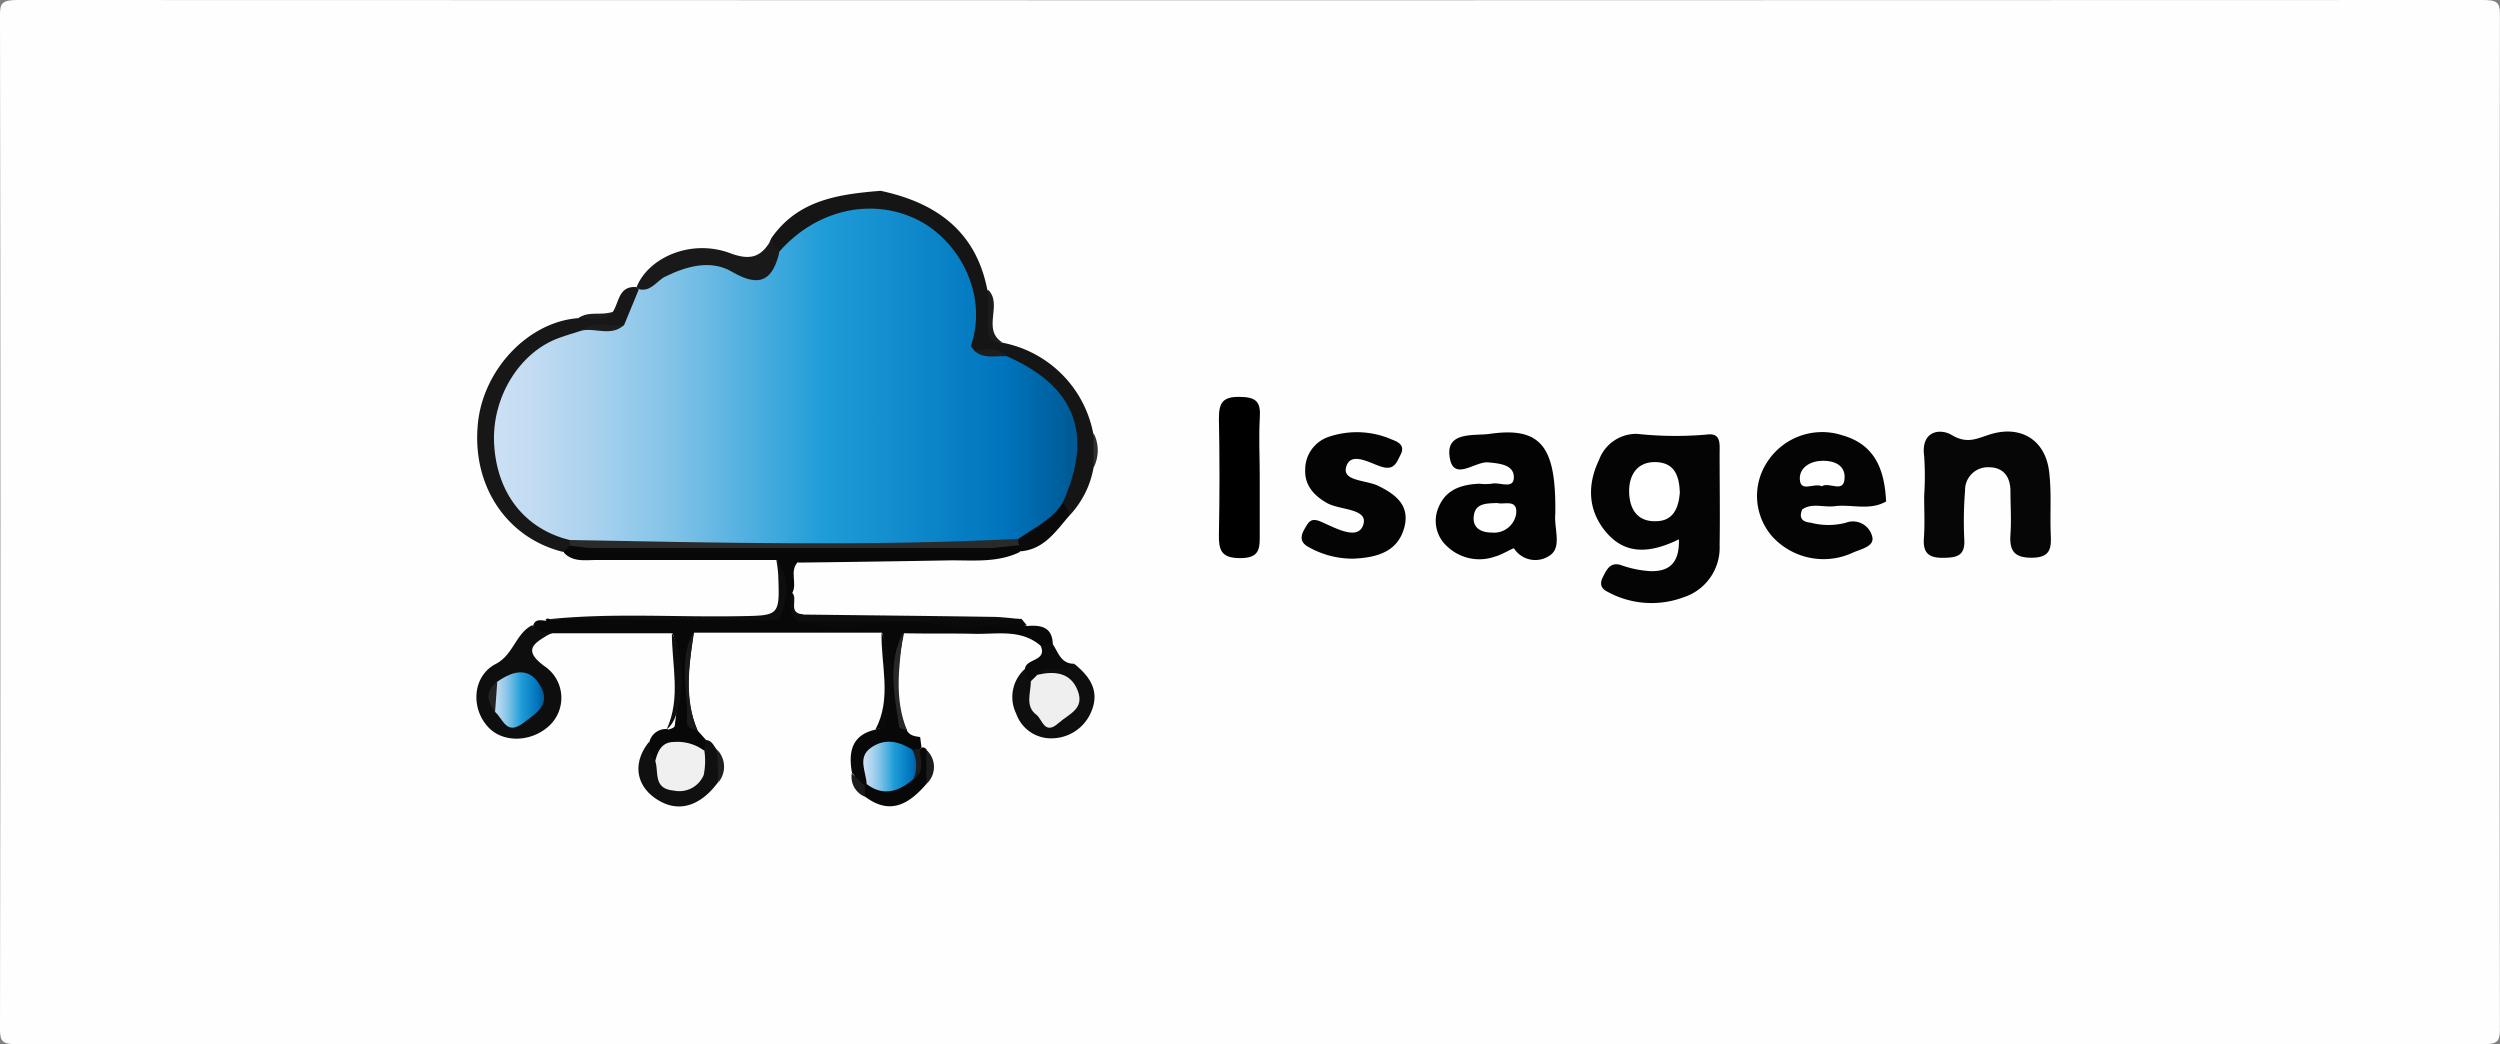 <svg xmlns="http://www.w3.org/2000/svg" xmlns:xlink="http://www.w3.org/1999/xlink" viewBox="0 0 262.18 109.53"><rect x="0" y="0" width="262.18" height="109.53" fill="#808080" stroke="none"/><defs><style>.cls-1{fill:#fefefe;}.cls-2{fill:#040404;}.cls-3{fill:#060606;}.cls-4{fill:#030303;}.cls-5{fill:#080808;}.cls-6{fill:#151515;}.cls-7{fill:#171717;}.cls-8{fill:#0e0e0e;}.cls-9{fill:#191919;}.cls-10{fill:#101010;}.cls-11{fill:#1a1a1a;}.cls-12{fill:#0a0a0a;}.cls-13{fill:#1c1c1c;}.cls-14{fill:#1d1d1d;}.cls-15{fill:#202020;}.cls-16{fill:#1b1b1b;}.cls-17{fill:#282828;}.cls-18{fill:#2f2f2f;}.cls-19{fill:#fff;}.cls-20{fill:#2a2a2a;}.cls-21{fill:url(#Cielo);}.cls-22{fill:#f0f0f0;}.cls-23{fill:url(#Cielo-2);}.cls-24{fill:url(#Cielo-3);}.cls-25{fill:#232323;}.cls-26{fill:#efefef;}</style><linearGradient id="Cielo" x1="90.54" y1="80.39" x2="96.26" y2="80.39" gradientUnits="userSpaceOnUse"><stop offset="0" stop-color="#cce0f4"/><stop offset="0.06" stop-color="#c3dcf2"/><stop offset="0.17" stop-color="#a9d2ee"/><stop offset="0.31" stop-color="#80c2e7"/><stop offset="0.46" stop-color="#47acde"/><stop offset="0.57" stop-color="#1e9cd7"/><stop offset="0.87" stop-color="#0075be"/><stop offset="0.99" stop-color="#005b97"/></linearGradient><linearGradient id="Cielo-2" x1="51.81" y1="39.43" x2="112.96" y2="39.43" xlink:href="#Cielo"/><linearGradient id="Cielo-3" x1="51.61" y1="73.41" x2="57.06" y2="73.41" xlink:href="#Cielo"/></defs><title>Recurso 3</title><g id="Capa_2" data-name="Capa 2"><g id="Capa_1-2" data-name="Capa 1"><path class="cls-1" d="M130.82,109.5q-64.45,0-128.9,0C.33,109.53,0,109.29,0,108Q.09,54.79,0,1.56C0,.37.18,0,1.86,0Q131.13.06,260.38,0c1.44,0,1.79.25,1.79,1.42q-.07,53.31,0,106.63c0,1.39-.54,1.46-2,1.46Q195.51,109.48,130.82,109.5Z"/><path class="cls-1" d="M92.42,20C100,19.6,106,24.85,106.16,32.19a3,3,0,0,0,2.36,3.23c4.43,1.63,8.87,7.87,8.64,12-.24,4.41-3,7.35-6.14,10-3.79,3.27-8.28,4.07-13.19,3.78-4.14-.25-8.31,0-12.56,0,.28,1.76,1.37,1.25,2.08,1.26,5.38,0,10.76.16,16.13,0,2.86-.1,5.18.37,7.11,2.72,1.27,1.54,3.17,2.56,4.53,4,2.51,2.75,2.66,5.19.72,7.06-3.24,3.12-6.52,3.4-9.23.79-3.58-3.46-3.58-3.46.81-8.74-3.64,0-6.88,0-10.11,0-1.36,0-1.42,1-1.43,2,0,2.35-.16,4.71.62,7-.92.5-1.51,0-2-.68a16.25,16.25,0,0,1-.06-10.47c5-1.1,10-1.68,14.8.76,1.22,1.58.15,2.56-.92,3.54-1.66,1.8-1.69,3.73.11,5.3,1.57,1.35,3.28.66,4.5-.74,1.52-1.74.81-3.31-.77-4.64a4.24,4.24,0,0,1-2.25-2.6c-.43-1.34-1.73-1.49-2.76-2a8.19,8.19,0,0,0-1.46-.44c-5.77-.18-11.54,0-17.3-.09-1.38,0-2.8.19-4.06-.61a7.33,7.33,0,0,1-.61-6.29c1.44-1,3.09-.62,4.66-.68,5.75-.22,11.51.42,17.24-.39,2.56-.14,4.3-1.65,5.82-3.52a23.8,23.8,0,0,0,2.63-5A3.58,3.58,0,0,0,114,45.6c-1.3-5-5.06-7.56-9.48-9.45-1.57-1.5-.58-3.72-1.56-5.39-1.33-5-4.22-8.48-9.49-9.63A1.31,1.31,0,0,1,92.42,20Z"/><path class="cls-2" d="M176.07,56.56c-3,1.47-5.61,1.66-7.64-.76-1.9-2.25-2-4.93-.74-7.56a4.16,4.16,0,0,1,4-2.74,37.4,37.4,0,0,0,7.33.07c1.49-.2,1.32,1,1.32,2,0,3.21.05,6.42,0,9.63a5.46,5.46,0,0,1-3.76,5.43,9.61,9.61,0,0,1-8.07-.61c-.77-.41-.69-1-.37-1.59s.69-1.56,1.88-1.16a10.89,10.89,0,0,0,3.12.63C175,59.93,176.15,59.09,176.07,56.56Z"/><path class="cls-3" d="M201.79,52a30.51,30.51,0,0,0,0-4.17c-.36-2.64,1.67-2.95,2.91-2.2,1.67,1,2.73.3,4.12-.11,3.14-.92,5.66.63,6.07,3.89.28,2.21.08,4.49.18,6.73.07,1.48-.13,2.34-2,2.35s-2.35-.78-2.23-2.46c.11-1.49,0-3,0-4.5S210.14,49,208.55,49a2.39,2.39,0,0,0-2.47,2.45A40.08,40.08,0,0,0,206,56.6c.09,1.67-.76,1.88-2.16,1.9s-2.19-.36-2.08-2S201.79,53.54,201.79,52Z"/><path class="cls-4" d="M163.11,53.22c0,.22,0,.43,0,.65-.16,1.46.67,3.37-.44,4.28a2.66,2.66,0,0,1-3.89-.63c-.06-.1-1.25.66-2,.85a4.9,4.9,0,0,1-5.07-1.12,3.58,3.58,0,0,1-.8-4.15c.77-1.79,2.42-2.3,4.23-2.37a6,6,0,0,0,1.28,0c.82-.22,2.33.65,2.34-.67s-1.48-1.46-2.71-1.57c-1.42-.12-3.78,2.2-4.05-.8-.22-2.38,2.53-2,4.09-2.17C161.44,44.72,163.11,46.66,163.11,53.22Z"/><path class="cls-2" d="M189,53.43c-.37.91,0,1.3.92,1.39a7.21,7.21,0,0,0,3.66,0,2.08,2.08,0,0,1,2.77,1.48c.24,1-1.17,1.28-2,1.64a7.28,7.28,0,0,1-8.52-1.71,6.46,6.46,0,0,1-.49-7.79,6.85,6.85,0,0,1,7.9-2.78c3.49,1,4.4,3.73,4.56,6.93-1.74,1-3.64.26-5.45.5C191.2,53.22,190,52.72,189,53.43Z"/><path class="cls-5" d="M95.12,76.61c.29.56.85.6,1.38.69l.14,1.1-.28.35a2,2,0,0,1-.86.19c-3.74-.41-3.74-.41-4.31,2.89a1.54,1.54,0,0,1-.51.7c-1.12.15-.72-1.1-1.32-1.43-.4-2.17-.1-4,2.44-4.58.41-.12.94-.3,1-.71.14-3.16.79-6.34-.31-9.46l-19.71,0c-.54,3.46-1.11,6.92.4,10.29l.9,1a1,1,0,0,1,0,1,4.24,4.24,0,0,1-3.41-.37c-.55-.45-1-1-.67-1.74l0,0c.29-.09.74-.16.77-.46.38-3.22.89-6.46-.23-9.66l-12.58,0c-.85.2-1.9.91-2.06-.76.21-.76.79-.61,1.33-.55,8-.11,15.95.19,23.91-.18,1.63-2,1.2-4.07.34-6.19-6.33,0-12.65,0-19,0-1.14,0-2.39.23-3.33-.76-.13-.73.37-1,.92-1.18a4.24,4.24,0,0,1,2.29.08c10.9.49,21.81.11,32.71.2a54.2,54.2,0,0,0,8.64-.21,4,4,0,0,1,2.87.1.68.68,0,0,1,.33.95c-2.39,1.15-5,.82-7.48.86q-7.83.14-15.67.23a24.71,24.71,0,0,0-.09,3.44c.07.88-.23,1.87.76,2.47a40.14,40.14,0,0,0,9.1-.1,12,12,0,0,1,3.28.11c3.62.59,7.35-.5,10.93.73,1.43-.12,2.62.1,2.67,1.91a1.09,1.09,0,0,1-1.23.2c-2.08-1.83-4.62-1.23-7-1.29s-4.92,0-7.38-.06C94.14,69.78,93.54,73.24,95.12,76.61Z"/><path class="cls-2" d="M141.86,58.59a9.42,9.42,0,0,1-4.61-1.21c-.87-.46-.91-1.07-.47-1.85s.68-1.27,1.7-.84c1.51.64,3.94,2.07,4.49.34s-2.45-1.51-3.81-2.28-2.37-1.87-2.28-3.53a3.61,3.61,0,0,1,2.5-3.42,9.17,9.17,0,0,1,6.58.29c.76.29,1.42.65.91,1.62-.38.74-.63,1.59-1.84,1.28s-3.38-1.78-3.86,0c-.42,1.51,2.21,1.34,3.45,2,1.78.89,3.19,2,2.69,4.18C146.66,57.9,144.36,58.49,141.86,58.59Z"/><path class="cls-6" d="M114.68,49.06a9.82,9.82,0,0,1-2.62,5.11,2.07,2.07,0,0,1-1-1.54,1.94,1.94,0,0,1,0-.64c2.15-7.71,1.13-10.17-5.87-14.06-.95-.56-2.12-.39-3.09-.88-1.23-.87-.7-2.15-.65-3.25.23-4.42-1.83-7.64-5.44-9.81s-7.39-1.47-11,.46c-1.21.65-2.12,1.8-3.56,2.08-.85-.31-.93-.87-.53-1.59,2.8-4,7.07-4.57,11.43-4.93,5.8,1.23,10,4.22,11.19,10.37.64,1.07.25,2.24.31,3.36,0,1,0,1.92,1.23,2.19a12,12,0,0,1,9.56,9.47A7,7,0,0,1,114.68,49.06Z"/><path d="M132.11,49.86c0,2,0,4,0,6.07,0,1.48.1,2.62-2.07,2.6-2,0-2.24-.88-2.21-2.51q.12-6.08,0-12.15c0-1.59.37-2.26,2.12-2.25s2.28.47,2.17,2.16C132,45.8,132.11,47.83,132.11,49.86Z"/><path class="cls-7" d="M59.76,57.24l-.67.65c-5.84-1.42-9.51-6.76-9-13.16.42-5.83,5.25-11,10.6-11.37,1.13-.58,2.51.23,3.58-.66.67-1,.59-2.75,2.49-2.59l.35.34c.23,1.63-.62,2.82-1.61,3.95-1.32.75-2.88.32-4.24.87-4.72,1.23-7.64,4.15-8.35,9-.74,5.09,1,9,5.77,11.35a4.55,4.55,0,0,1,1.06.73A.75.75,0,0,1,59.76,57.24Z"/><path class="cls-8" d="M55.82,65.56c.47.84,1.32.66,2.06.76-1.5,1-3.46,1.66-.63,3.65a4,4,0,0,1,.33,6.16c-1.95,1.78-5,1.78-6.49,0-1.74-2-1.49-5.26.9-6.5C53.86,68.66,54.07,66.44,55.82,65.56Z"/><path class="cls-9" d="M81,24.94a1.48,1.48,0,0,0,.75,1.41c-.13,3.08-1.13,4.36-3.35,3.52a11.38,11.38,0,0,0-9.9.59A1.49,1.49,0,0,1,67,30.33a1.7,1.7,0,0,1-.24-.22C68,27,72.5,25,76.62,26.57,79,27.45,80,26.73,81,24.94Z"/><path class="cls-10" d="M73.85,78.73,74,77.61c.65,0,.84.6,1.17,1a5.12,5.12,0,0,1,.13,3.43c-1.79,2.43-4.21,3.42-6.7,1.59-1.92-1.41-2.24-3.7-.54-5.82a3.53,3.53,0,0,1,1.15,2c.35.94.39,2.17,1.77,2.22s1.8-.85,2.12-1.91A2.65,2.65,0,0,1,73.85,78.73Z"/><path class="cls-8" d="M81.4,58.64c1.62,2.09,1.19,4.25.23,6.43a188.11,188.11,0,0,1-24-.14c6.62-.67,13.26-.19,19.88-.31,4.27-.07,4.27,0,4.1-4.4A14.32,14.32,0,0,0,81.4,58.64Z"/><path class="cls-5" d="M57.65,64.93l24,.14c-.88.91-2,.55-3.06.55q-9.18.06-18.38,0c-1,0-2.18.36-3-.61A.31.31,0,0,1,57.65,64.93Z"/><path class="cls-5" d="M97.15,82.22c-1.8,2.08-3.78,3.32-6.42,1.33a.73.73,0,0,1,0-1.15l.19-.17c1.49-.21,3.16.24,4.32-1.17.67-.71.51-1.86,1.29-2.52l.14-.14a.45.45,0,0,1,.51.24A4.42,4.42,0,0,1,97.15,82.22Z"/><path class="cls-8" d="M70.46,66.36c1.58,2.74,1.25,8.87-.54,10.12C71.43,73.18,70.45,69.74,70.46,66.36Z"/><path class="cls-11" d="M73.14,76.6c-.56-.08-1.15-.38-1.11-.91.23-3.13-1-6.37.71-9.38C72.28,69.77,71.73,73.22,73.14,76.6Z"/><path class="cls-12" d="M92.45,66.35c1.69,3.18.79,6.49.46,9.77,0,.17-.73.27-1.11.4C93.56,73.23,92.37,69.75,92.45,66.35Z"/><path class="cls-5" d="M68.72,79.81c-.74-.5-.53-1.29-.62-2A1.79,1.79,0,0,1,70,76.46l.74,1.34A4.48,4.48,0,0,1,68.72,79.81Z"/><path class="cls-13" d="M97.15,82.22V78.64A2.41,2.41,0,0,1,97.15,82.22Z"/><path class="cls-14" d="M64.23,32.7c-1,1.29-2.36.55-3.57.66C61.74,32.57,63.08,33.14,64.23,32.7Z"/><path class="cls-15" d="M75.34,82.05l-.13-3.43A2.57,2.57,0,0,1,75.34,82.05Z"/><path class="cls-16" d="M90.7,82.4l0,1.15a2.25,2.25,0,0,1-1.37-2.45Z"/><path class="cls-8" d="M112.65,69.61c1.74,1.4,2.8,3,1.66,5.32a4.52,4.52,0,0,1-4,2.5,3.86,3.86,0,0,1-3.74-2.59,3.94,3.94,0,0,1,.93-4.7,3.26,3.26,0,0,1,1.11,1.41c.27.7.29,1.47.57,2.16s.59,1.45,1.58,1.22A1.7,1.7,0,0,0,112,73.6c.22-.87-.27-1.38-1-1.77s-2-.19-2.36-1.36C109.62,68.52,111.39,70.27,112.65,69.61Z"/><path class="cls-8" d="M96.62,65.14H93.2a51.32,51.32,0,0,1-9.52,0c-1-.81-.72-1.89-.59-2.93,1.37.24.46,1.66,1.17,2.24,6.57.08,13.15.14,19.72.24,1,0,2.09.15,3.14.24C103.64,65.7,100.12,65.27,96.62,65.14Z"/><path class="cls-12" d="M111.41,52.76a1.53,1.53,0,0,1,.65,1.41c-1.42,1.67-2.69,3.55-5.21,3.66l0-.65a1,1,0,0,1-.25-.81A13.19,13.19,0,0,1,111.41,52.76Z"/><path class="cls-12" d="M108.11,71.44a1.42,1.42,0,0,1-.62-1.3c.11-1.11,2.4-.77,1.63-2.46l1.23-.2c.63.86.86,2.14,2.3,2.13-1.06,1.17-2.86-.16-3.86,1.16A.79.79,0,0,1,108.11,71.44Z"/><path class="cls-12" d="M96.62,65.14l10.5-.24.56.67C104,65.43,100.27,66.2,96.62,65.14Z"/><path class="cls-17" d="M95.12,76.61c-.29-.12-.8-.21-.82-.37-.5-3.32-1.25-6.67.41-9.91C94.31,69.78,93.74,73.23,95.12,76.61Z"/><path class="cls-1" d="M84.26,64.42c-1.71-.06-.53-1.62-1.17-2.24.56-1-.35-2.31.61-3.26C84.78,60.66,84,62.59,84.26,64.42Z"/><path class="cls-13" d="M105.15,35.93c-1.6.08-1.54-1-1.54-2.11V30.38C105.23,31.92,102.89,34.56,105.15,35.93Z"/><path class="cls-18" d="M114.68,49.06l0-3.66A4,4,0,0,1,114.68,49.06Z"/><path class="cls-19" d="M176.17,51.66c-.12,1.55-.66,3-2.51,3-2,.07-2.79-1.34-2.81-3.11s.88-3.16,2.83-3.09S176.11,49.93,176.17,51.66Z"/><path class="cls-19" d="M157,52.75c.74.22,2.18-.49,2,1.16a2.35,2.35,0,0,1-2.56,1.94c-1.07,0-2-.45-1.89-1.65C154.67,52.73,155.91,52.81,157,52.75Z"/><path class="cls-19" d="M191.06,51c-.78-.41-2.25.7-2.31-.75-.05-1.26,1.16-1.93,2.45-1.93s2.27.55,2.25,1.73C193.43,51.85,191.81,50.47,191.06,51Z"/><path class="cls-20" d="M106.8,56.51c0,.22,0,.45,0,.67l-2.63.28q-21.21.3-42.42,0l-2-.23a6.08,6.08,0,0,1,0-.61c1.1-1.12,2.54-1,3.91-1q19.76-.06,39.51,0C104.43,55.6,105.75,55.56,106.8,56.51Z"/><path class="cls-12" d="M61.76,57.47h42.42a2.83,2.83,0,0,1-2.13.45H63.9A2.9,2.9,0,0,1,61.76,57.47Z"/><path class="cls-21" d="M95.8,81.71c-1.52,1.26-3.11,1.88-4.91.52-.06-1.3-1-2.79.44-3.81s2.93-.7,4.34.2C96.58,79.62,96.29,80.66,95.8,81.71Z"/><path class="cls-22" d="M68.72,79.81c.27-1.06.68-2,2-2a4.69,4.69,0,0,1,3.15.93,7.33,7.33,0,0,1-.07,2.53,2.76,2.76,0,0,1-3.13,1.64C68.47,82.72,69.11,81,68.72,79.81Z"/><path class="cls-12" d="M83.68,65.11l9.52,0A18.19,18.19,0,0,1,83.68,65.11Z"/><path class="cls-13" d="M95.8,81.71a3.64,3.64,0,0,0-.13-3.09l.83-.08C96.38,79.63,97.14,80.9,95.8,81.71Z"/><path class="cls-23" d="M106.8,56.51c-15.69.79-31.38.41-47.07.12-4.7-1.16-7.63-4.89-7.91-10.08-.26-4.85,2.63-9.59,6.8-11.11.79-.29,1.6-.52,2.41-.78,1.41-.71,3,.25,4.43-.59L67,30.33c1.27.31,1.85-.87,2.76-1.32,2.31-1.14,4.85-1.79,7-.51,3,1.75,4.3.84,5-2.15,3.8-4.3,9.49-5.63,14.22-3.42,4.5,2.1,7.71,7.85,5.84,13.35,0,.1.21.3.33.45,1.07.62,2.4-.21,3.44.63,7.21,3.17,9.12,8.18,5.84,15.4C110.3,54.53,108.43,55.37,106.8,56.51Z"/><path class="cls-13" d="M105.57,37.36c-1.18-.08-2.44.35-3.44-.63C103.3,36.78,104.59,36.19,105.57,37.36Z"/><path class="cls-14" d="M65.46,34.07c-1.33,1.26-3,.29-4.43.59C62.38,33.53,64,34.3,65.46,34.07Z"/><path class="cls-24" d="M52.15,71.5c1.72-1.22,3.46-1.61,4.6.58,1,1.9-.6,2.76-1.89,3.75-1.75,1.34-2.1-.44-2.94-1.17C51.69,73.58,51.26,72.5,52.15,71.5Z"/><path class="cls-25" d="M52.15,71.5l-.23,3.16C51.06,73.54,50.85,72.47,52.15,71.5Z"/><path class="cls-26" d="M108.11,71.44l.68-.67c1.79-.42,3.48-.27,4.23,1.65s-.89,2.43-2,3.4c-1.49,1.35-1.71-.41-2.33-.86C107.48,74.07,108.1,72.66,108.11,71.44Z"/></g></g></svg>